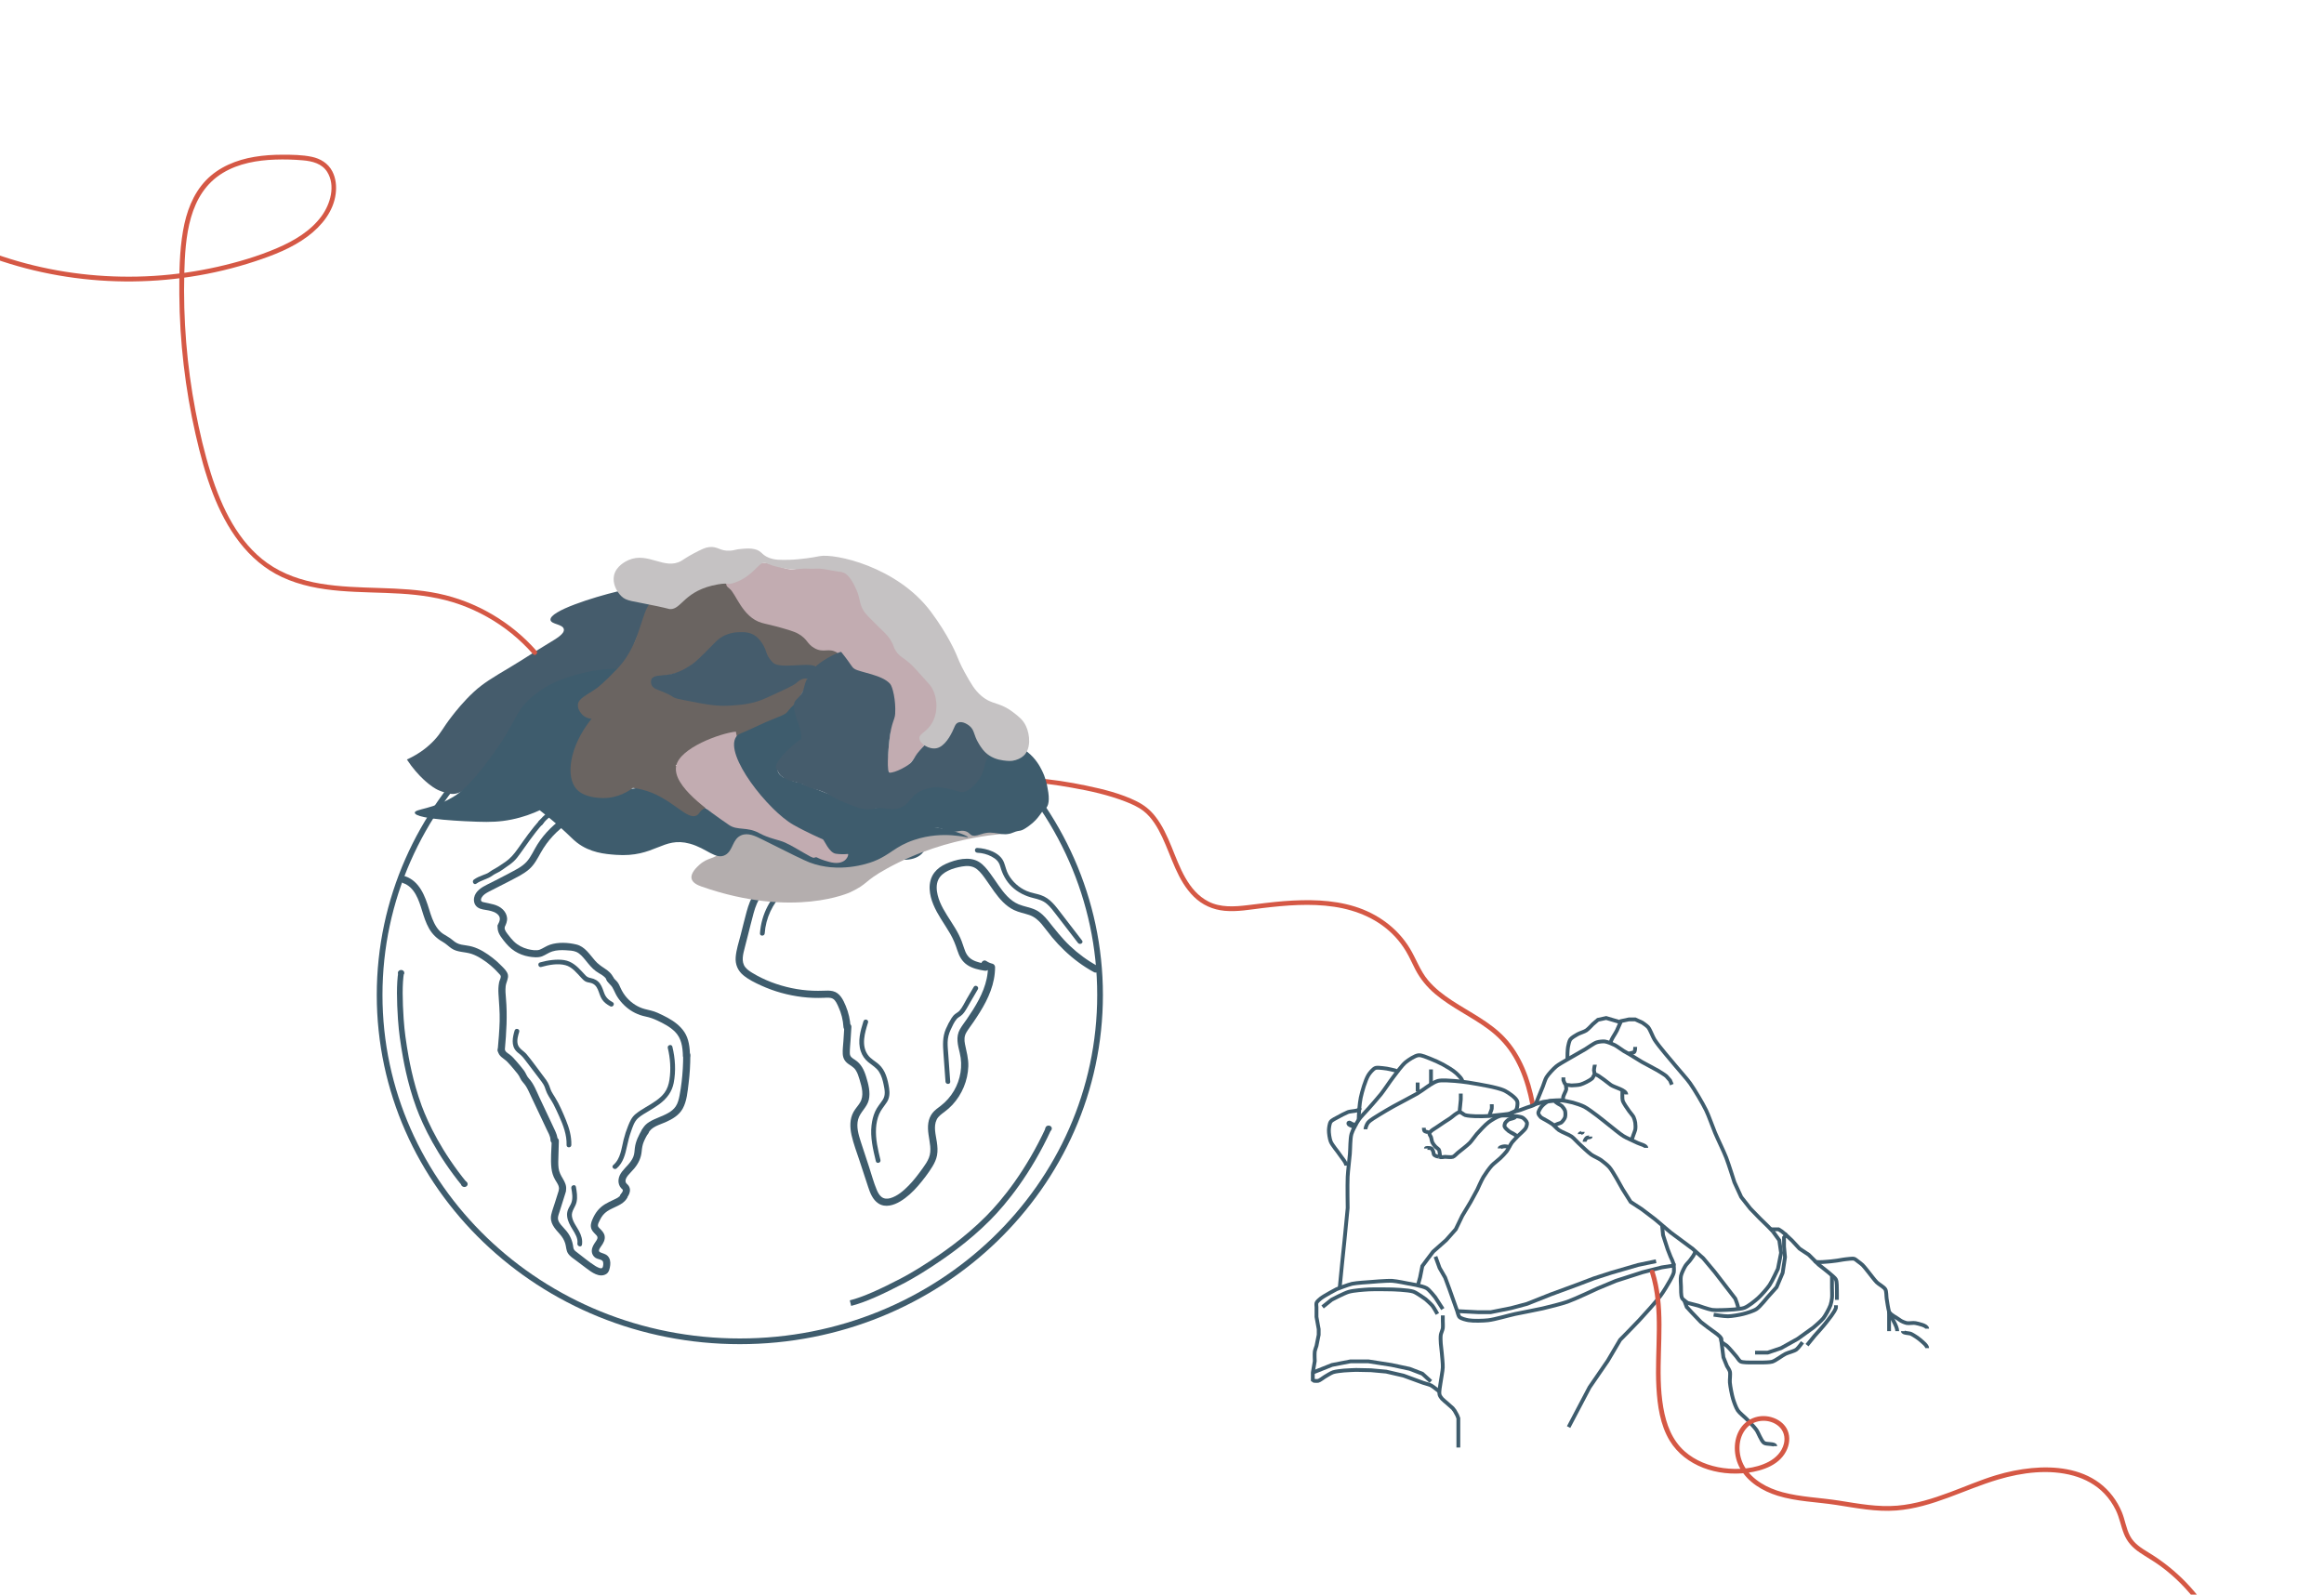 <svg width="1222" height="839" viewBox="0 0 1222 839" fill="none" xmlns="http://www.w3.org/2000/svg">
<g clip-path="url(#clip0_311_94)">
<path d="M539.14 411.44C547.34 411.6 555.57 412.81 563.63 414.24C573.15 415.92 582.76 418.04 591.8 421.55C595.1 422.83 598.48 424.33 601.29 426.51C605.75 429.98 608.76 435.26 611.13 440.28C616.16 450.92 619.06 463 627.7 471.52C632.15 475.91 637.73 478.4 643.95 478.98C650.61 479.6 657.31 478.32 663.9 477.53C676.3 476.05 689.03 474.99 701.45 476.84C713.64 478.66 725.28 483.58 733.73 492.79C735.89 495.14 737.79 497.71 739.41 500.45C741.19 503.45 742.56 506.67 744.17 509.76C746.79 514.81 750.36 519.13 754.71 522.79C763.23 529.96 773.51 534.55 782.42 541.15C787.18 544.68 791.34 548.88 794.59 553.85C798.15 559.3 800.65 565.35 802.46 571.59C803.32 574.56 804.02 577.58 804.61 580.62C804.92 582.2 807.33 581.53 807.02 579.96C804.6 567.46 800.07 554.86 791.16 545.48C783.34 537.26 772.91 532.33 763.55 526.19C758.93 523.16 754.51 519.78 750.94 515.53C746.69 510.48 744.66 504.19 741.25 498.63C734.7 487.91 724.24 480.4 712.31 476.71C700.38 473.02 687.53 472.94 675.15 473.89C668.72 474.39 662.34 475.26 655.94 476.02C649.12 476.83 641.76 477.34 635.45 474.11C624.63 468.58 620.37 455.98 616.09 445.47C613.74 439.71 611.18 433.98 607.28 429.08C604.66 425.79 601.59 423.36 597.85 421.48C589.52 417.3 580.18 415.02 571.11 413.13C562.04 411.24 553.01 409.83 543.87 409.16C542.3 409.05 540.72 408.96 539.15 408.93C537.58 408.9 537.54 411.4 539.15 411.43L539.14 411.44Z" fill="#D55845"/>
<path d="M389.02 705.37C493.628 705.37 578.43 623.828 578.43 523.24C578.43 422.652 493.628 341.11 389.02 341.11C284.412 341.11 199.61 422.652 199.61 523.24C199.61 623.828 284.412 705.37 389.02 705.37Z" stroke="#3E5C6D" stroke-width="3" stroke-miterlimit="10"/>
<path d="M309.72 361.51C312.69 362.08 315.77 362.49 318.7 363.27C319.91 363.59 320.26 364.24 320.44 365.44C320.64 366.72 320.72 367.99 321.05 369.25C322.41 374.37 325.94 378.66 330.54 381.22C332.82 382.49 335.03 383.56 336.23 386.02C337.28 388.18 336.87 390.28 335.25 392.01C333.27 394.11 330.79 395.96 328.18 397.19C325.57 398.42 322.88 399.13 320.52 400.71C318.16 402.29 316.2 404.63 315.82 407.62C315.63 409.13 315.64 410.63 315.27 412.12C314.87 413.75 314.2 415.24 313.31 416.67C312.03 418.72 315.27 420.61 316.55 418.56C318.19 415.94 319.13 413.02 319.38 409.94C319.49 408.59 319.47 407.29 320.22 406.11C320.91 405.02 321.96 404.2 323.06 403.55C325.64 402.02 328.61 401.3 331.24 399.84C333.87 398.38 336.55 396.33 338.45 394.04C342.35 389.35 340.29 383.05 335.6 379.79C333.18 378.11 330.52 377.12 328.44 374.95C326.65 373.08 325.34 370.77 324.67 368.26C323.9 365.34 324.39 361.83 321.21 360.23C319.7 359.47 317.91 359.29 316.27 358.98L310.72 357.91C308.36 357.46 307.35 361.07 309.72 361.53V361.51Z" fill="#3E5C6D"/>
<path d="M313.19 416.86C309.56 422.46 303.22 425.45 297.79 428.96C291.69 432.9 286.44 437.94 282.56 444.1C280.72 447.02 279.36 450.34 277.09 452.97C274.52 455.94 270.7 457.62 267.3 459.46C263.63 461.44 259.9 463.32 256.17 465.17C253.28 466.6 249.93 468.64 249.3 472.1C248.95 474.03 249.51 476.03 251.17 477.18C252.83 478.33 254.95 478.37 256.81 478.76C258.67 479.15 260.71 479.7 262.02 481.19C263.33 482.68 262.82 484.28 261.96 485.96C260.86 488.1 264.09 490 265.2 487.85C266.04 486.22 266.82 484.51 266.62 482.64C266.44 480.97 265.6 479.45 264.41 478.28C261.64 475.54 257.83 475.32 254.26 474.45C253.65 474.3 253.07 474.18 252.93 473.49C252.81 472.88 253.11 472.22 253.43 471.73C254.27 470.44 255.69 469.63 257.02 468.92C260.68 466.98 264.44 465.22 268.1 463.26C271.56 461.41 275.35 459.67 278.31 457.05C281.02 454.65 282.68 451.36 284.43 448.26C287.96 441.99 292.86 436.7 298.86 432.72C304.86 428.74 312.21 425.24 316.41 418.75C317.73 416.72 314.48 414.84 313.17 416.86H313.19Z" fill="#3E5C6D"/>
<path d="M261.72 486.71C261.29 489.79 262.85 492.04 264.66 494.37C266.47 496.7 268.27 498.68 270.69 500.21C272.9 501.62 275.45 502.6 278.04 503.04C280.23 503.41 282.93 503.73 285.06 502.91C286.89 502.19 288.46 500.97 290.35 500.36C292.67 499.61 295.13 499.58 297.54 499.72C299.29 499.82 301.38 499.88 303.02 500.59C305.02 501.46 306.54 503.34 307.89 504.99C309.59 507.07 311.21 509.17 313.4 510.78C315.2 512.11 318.17 513.22 319.06 515.45C319.43 516.39 320.31 517.05 321.37 516.76C322.26 516.51 323.06 515.4 322.68 514.45C321.75 512.11 320 510.63 317.94 509.29C316.04 508.05 314.34 506.86 312.84 505.13C310.04 501.92 307.53 497.78 303.1 496.7C298.67 495.62 293.45 495.37 289.18 496.81C287.3 497.44 285.58 498.7 283.86 499.39C282.14 500.08 279.36 499.58 277.52 499.11C274.81 498.41 272.26 497.08 270.24 495.13C269.12 494.05 268.15 492.82 267.21 491.58C266.45 490.58 265.16 489.09 265.35 487.72C265.49 486.71 265.1 485.72 264.04 485.41C263.16 485.16 261.87 485.72 261.73 486.72L261.72 486.71Z" fill="#3E5C6D"/>
<path d="M319.2 515.86C319.71 516.64 320.32 517.3 320.98 517.96C321.76 518.75 322.25 519.54 322.7 520.56C323.47 522.29 324.32 523.94 325.45 525.47C327.68 528.47 330.55 531.01 333.91 532.67C335.68 533.54 337.53 534.18 339.45 534.57C341.66 535.02 343.59 535.71 345.62 536.67C348.93 538.24 352.31 539.96 354.92 542.58C358.36 546.03 358.92 550.55 359.09 555.21C359.18 557.62 362.93 557.63 362.84 555.21C362.68 550.89 362.29 546.4 359.83 542.7C357.68 539.46 354.48 537.11 351.11 535.25C349.35 534.28 347.52 533.41 345.68 532.58C343.5 531.6 341.32 531.23 339.03 530.63C335.46 529.68 332.29 527.63 329.8 524.91C328.37 523.34 327.21 521.54 326.33 519.6C325.83 518.49 325.4 517.4 324.63 516.43C323.95 515.56 323.02 514.89 322.42 513.96C321.11 511.94 317.86 513.82 319.18 515.85L319.2 515.86Z" fill="#3E5C6D"/>
<path d="M359.23 554.86C359.23 559.58 358.97 564.3 358.41 568.99C358.13 571.37 357.77 573.75 357.32 576.1C356.93 578.09 356.45 580.12 355.31 581.83C353.3 584.83 349.58 586.26 346.39 587.61C343.2 588.96 339.21 590.5 337.68 594.05C337.28 594.99 337.41 596.05 338.35 596.62C339.14 597.09 340.52 596.88 340.92 595.95C342.36 592.59 346.83 591.51 349.89 590.16C353.47 588.58 357.04 586.53 358.99 582.99C361.16 579.06 361.53 574.09 362.08 569.72C362.7 564.79 362.99 559.83 362.98 554.86C362.98 552.45 359.23 552.44 359.23 554.86Z" fill="#3E5C6D"/>
<path d="M337.61 593.94C335.87 597.02 334.22 600.16 333.81 603.73C333.63 605.32 333.61 606.88 332.99 608.39C332.37 609.9 331.38 611.23 330.32 612.45C328.2 614.89 325.53 617.07 325.22 620.51C325.08 622.06 325.55 623.63 326.58 624.8C326.88 625.14 327.48 625.46 327.51 625.93C327.56 626.64 326.71 627.6 326.33 628.12C325.72 628.94 326.2 630.2 327 630.69C327.95 631.26 328.97 630.83 329.57 630.02C330.55 628.69 331.39 627.15 331.23 625.45C331.14 624.58 330.78 623.81 330.2 623.14C329.8 622.68 329.25 622.35 329.04 621.76C328.58 620.51 329.42 619.13 330.16 618.19C331.2 616.88 332.45 615.76 333.51 614.47C335.72 611.77 337.09 608.96 337.41 605.47C337.57 603.74 337.82 602.12 338.48 600.49C339.14 598.86 340 597.36 340.85 595.86C342.04 593.76 338.8 591.86 337.61 593.97V593.94Z" fill="#3E5C6D"/>
<path d="M326.36 628.35C325.58 629.65 324.07 630.27 322.75 630.89C321.17 631.64 319.57 632.37 318.08 633.29C314.92 635.24 312.97 637.85 311.52 641.23C310.78 642.94 310.28 644.73 311.08 646.51C311.66 647.8 312.75 648.63 313.66 649.67C314.67 650.82 314.01 651.8 313.23 652.93C312.25 654.36 311.29 655.79 311.18 657.57C311.08 659.21 311.89 660.71 313.28 661.57C314.28 662.19 315.98 662.23 316.8 663.07C317.45 663.74 317.28 665.94 316.76 666.67C316.12 667.57 313.81 666.23 313.09 665.79C309.75 663.72 306.67 661.07 303.54 658.7C302.95 658.26 302.26 657.78 301.86 657.15C301.43 656.48 301.41 655.61 301.28 654.84C301 653.15 300.42 651.51 299.62 649.99C298.64 648.13 297.24 646.61 295.83 645.08C294.64 643.78 293.21 642.18 293.39 640.28C293.49 639.26 293.9 638.24 294.21 637.27C294.58 636.1 294.95 634.92 295.32 633.75C296.03 631.48 296.75 629.21 297.46 626.94C298.17 624.67 294.57 623.64 293.84 625.94C293.11 628.24 292.46 630.33 291.77 632.52C291.13 634.56 290.34 636.61 289.87 638.7C288.89 643.08 291.67 646.01 294.38 649.03C295.64 650.44 296.64 652.05 297.2 653.87C297.76 655.69 297.65 657.52 298.64 659.08C299.69 660.73 301.47 661.8 303 662.96C304.81 664.32 306.62 665.68 308.43 667.05C311.15 669.1 315.21 672.11 318.73 670.01C320.3 669.07 320.66 666.98 320.86 665.3C321.06 663.62 320.78 661.82 319.58 660.54C318.45 659.33 316.93 659.2 315.52 658.52C314.11 657.84 315.69 655.96 316.25 655.15C317.32 653.63 318.27 651.91 317.94 649.99C317.67 648.37 316.55 647.24 315.44 646.12C315 645.68 314.46 645.22 314.4 644.56C314.32 643.59 315.08 642.35 315.48 641.51C316.38 639.64 317.57 638.12 319.31 636.95C322.62 634.71 327.43 633.83 329.6 630.23C330.85 628.16 327.61 626.27 326.36 628.34V628.35Z" fill="#3E5C6D"/>
<path d="M297.67 625.49C297.9 623.45 297 621.6 295.99 619.9C294.9 618.07 293.99 616.42 293.71 614.27C293.43 612.12 293.58 609.76 293.64 607.52C293.71 605.04 293.78 602.56 293.85 600.08C293.92 597.6 290.17 597.67 290.1 600.08C289.97 604.75 289.43 609.61 289.95 614.27C290.2 616.47 290.8 618.5 291.91 620.42C292.83 622.01 294.13 623.55 293.91 625.49C293.8 626.5 294.85 627.37 295.79 627.37C296.9 627.37 297.55 626.51 297.67 625.49Z" fill="#3E5C6D"/>
<path d="M293.2 599.51C293.17 597.55 292.45 595.84 291.63 594.1C290.81 592.36 289.94 590.49 289.09 588.69C287.31 584.9 285.53 581.11 283.73 577.32C282.08 573.85 280.7 569.91 278.03 567.08C276.91 565.9 276.54 564.33 275.57 563.03C274.39 561.45 273.11 559.94 271.82 558.45C270.53 556.96 269.4 555.59 267.89 554.49C266.75 553.66 265.62 553.12 265.39 551.62C265.24 550.62 263.98 550.06 263.08 550.31C262.01 550.61 261.61 551.61 261.77 552.62C262.23 555.63 264.84 556.46 266.73 558.38C268.06 559.73 269.29 561.21 270.5 562.66C271.62 564.01 272.82 565.32 273.51 566.95C274.2 568.58 275.45 569.54 276.39 570.97C277.49 572.63 278.26 574.52 279.12 576.31C280.89 580.02 282.64 583.73 284.39 587.45C285.36 589.51 286.32 591.56 287.29 593.62C288.15 595.45 289.42 597.43 289.45 599.5C289.49 601.91 293.24 601.92 293.2 599.5V599.51Z" fill="#3E5C6D"/>
<path d="M265.45 552.12C266.26 543.03 266.85 534.04 266.03 524.93C265.84 522.85 265.66 520.72 265.89 518.63C266.12 516.54 267.49 514.57 267.06 512.57C266.66 510.74 264.91 509.17 263.65 507.88C262.24 506.42 260.73 505.07 259.13 503.82C255.89 501.29 252.27 498.94 248.28 497.81C246.43 497.28 244.51 497.15 242.63 496.77C240.75 496.39 239.39 495.62 237.92 494.33C236.37 492.97 234.56 492.16 232.87 491.01C231.55 490.11 230.44 488.89 229.57 487.57C227.68 484.72 226.63 481.45 225.64 478.2C223.48 471.17 220.59 463.35 212.97 460.78C210.68 460.01 209.7 463.63 211.97 464.4C218 466.44 220.23 473.36 221.91 478.85C222.89 482.05 223.92 485.3 225.58 488.23C227.33 491.33 229.74 493.61 232.83 495.34C234.52 496.29 235.78 497.62 237.35 498.71C238.92 499.8 240.65 500.23 242.42 500.53C244.19 500.83 246.13 501.04 247.92 501.62C249.82 502.24 251.59 503.21 253.27 504.26C256.58 506.33 259.57 508.88 262.17 511.8C262.63 512.32 263.39 512.92 263.34 513.63C263.27 514.59 262.63 515.63 262.44 516.6C262.04 518.6 261.99 520.64 262.11 522.67C262.39 527.45 262.85 532.16 262.73 536.96C262.6 542.02 262.15 547.07 261.71 552.12C261.5 554.52 265.25 554.51 265.46 552.12H265.45Z" fill="#3E5C6D"/>
<path d="M250.46 464.71C253.06 462.82 256.37 462.36 258.94 460.45C260.08 459.6 261.47 459.07 262.69 458.36C263.91 457.65 264.92 456.85 266.03 456.08C267.45 455.09 268.9 454.13 270.16 452.94C271.42 451.75 272.38 450.47 273.35 449.12C275.05 446.76 276.71 444.37 278.42 442.02C280.7 438.89 283.04 435.8 285.7 432.97C286.8 431.8 285.04 430.03 283.93 431.2C279.53 435.89 275.88 441.27 272.16 446.5C270.31 449.1 268.45 451.34 265.81 453.19C263.47 454.83 261.21 456.32 258.7 457.67C257.89 458.11 257.23 458.76 256.43 459.18C255.71 459.56 254.91 459.81 254.15 460.11C252.44 460.78 250.69 461.46 249.19 462.55C247.9 463.49 249.15 465.66 250.45 464.71H250.46Z" fill="#3E5C6D"/>
<path d="M284.17 434.12C285.78 434.12 285.78 431.62 284.17 431.62C282.56 431.62 282.56 434.12 284.17 434.12Z" fill="#3E5C6D"/>
<path d="M285.03 433.71C285.95 432.72 286.72 431.63 287.77 430.76C288.71 429.97 289.57 429 290.62 428.39C291.67 427.78 292.6 426.92 293.7 426.3C294.84 425.65 295.84 424.92 296.83 424.05C298.97 422.18 301.75 420.97 304.22 419.6C305.43 418.92 306.62 418.27 307.57 417.24C308.63 416.1 309.59 414.84 310.59 413.65C311.59 412.46 309.86 410.65 308.82 411.88C307.87 413.02 306.94 414.19 305.95 415.31C304.96 416.43 303.62 417.07 302.32 417.79C299.85 419.17 297.21 420.4 295.06 422.28C294.02 423.19 292.9 423.83 291.72 424.54C290.74 425.13 289.9 425.86 288.93 426.45C287.91 427.08 287.09 428.06 286.17 428.83C285.06 429.76 284.24 430.88 283.26 431.92C282.16 433.09 283.93 434.87 285.03 433.69V433.71Z" fill="#3E5C6D"/>
<path d="M310.6 413.49C311.69 411.91 312.28 410.01 312.34 408.09C312.36 407.44 311.75 406.81 311.09 406.84C310.4 406.87 309.86 407.39 309.84 408.09C309.84 408.31 309.82 408.53 309.8 408.74C309.8 408.79 309.79 408.85 309.78 408.9C309.81 408.72 309.81 408.67 309.8 408.77C309.78 408.86 309.77 408.96 309.75 409.05C309.68 409.45 309.58 409.85 309.45 410.24C309.39 410.42 309.32 410.6 309.25 410.78C309.2 410.91 309.21 410.88 309.28 410.71C309.26 410.76 309.24 410.81 309.21 410.86C309.16 410.96 309.12 411.06 309.07 411.16C308.88 411.53 308.67 411.88 308.44 412.22C308.07 412.76 308.32 413.63 308.89 413.93C309.52 414.27 310.2 414.06 310.6 413.48V413.49Z" fill="#3E5C6D"/>
<path d="M210.93 511.36C209.95 517.39 210.11 526.15 210.75 535.89C210.86 537.54 211.23 542.92 212.47 550.58C213.44 556.55 215.49 568.9 220.35 582.08C223.84 591.53 231.12 606.71 244.3 622.83" stroke="#3E5C6D" stroke-width="3" stroke-miterlimit="10"/>
<path d="M447.19 685.29C454.34 683.52 463.86 679.13 474.2 673.73C475.95 672.82 481.65 669.8 489.38 664.7C495.41 660.72 507.84 652.43 519.66 640.52C528.14 631.98 540.84 616.33 551.37 593.45" stroke="#3E5C6D" stroke-width="3" stroke-miterlimit="10"/>
<path d="M244.2 624.23C245.144 624.23 245.91 623.541 245.91 622.69C245.91 621.839 245.144 621.15 244.2 621.15C243.256 621.15 242.49 621.839 242.49 622.69C242.49 623.541 243.256 624.23 244.2 624.23Z" fill="#3E5C6D"/>
<path d="M210.91 512.97C211.827 512.97 212.57 512.325 212.57 511.53C212.57 510.735 211.827 510.09 210.91 510.09C209.993 510.09 209.25 510.735 209.25 511.53C209.25 512.325 209.993 512.97 210.91 512.97Z" fill="#3E5C6D"/>
<path d="M284.61 508.51C288.54 507.41 293.25 506.49 297.29 507.57C300.91 508.54 303.22 511.65 305.68 514.25C306.31 514.91 306.95 515.61 307.75 516.07C308.55 516.53 309.39 516.63 310.26 516.81C312.3 517.24 313.47 518.4 314.31 520.27C315.1 522.04 315.5 523.99 316.6 525.62C317.7 527.25 319.22 528.3 320.88 529.19C322.3 529.95 323.56 527.79 322.14 527.03C320.06 525.92 318.62 524.61 317.76 522.39C317.09 520.66 316.6 518.83 315.5 517.3C314.33 515.66 312.68 514.76 310.73 514.36C309.59 514.13 308.85 513.89 308 513.05C307.35 512.4 306.73 511.71 306.11 511.03C303.48 508.16 300.66 505.53 296.67 504.9C292.68 504.27 287.99 504.98 283.95 506.11C282.4 506.54 283.06 508.95 284.61 508.52V508.51Z" fill="#3E5C6D"/>
<path d="M270.6 541.94C269.54 545.48 268.67 549.71 271.42 552.74C272.13 553.53 273.03 554.11 273.82 554.81C274.69 555.58 275.4 556.5 276.1 557.42C277.56 559.34 279.03 561.27 280.49 563.19C281.95 565.11 283.39 566.94 284.79 568.85C285.45 569.76 286.06 570.69 286.45 571.75C286.84 572.81 287.14 573.84 287.62 574.84C288.6 576.89 289.99 578.71 291.04 580.73C292.09 582.75 293.08 584.94 294.04 587.07C296.18 591.84 298.09 596.84 297.92 602.15C297.87 603.76 300.37 603.76 300.42 602.15C300.56 597.61 299.31 593.23 297.6 589.07C295.89 584.91 294.17 580.85 291.87 577.11C291.27 576.14 290.63 575.19 290.09 574.19C289.52 573.13 289.21 571.99 288.78 570.87C287.99 568.8 286.61 567.13 285.29 565.39C282.51 561.73 279.85 557.92 276.9 554.4C275.43 552.65 272.89 551.52 272.25 549.19C271.66 547.03 272.39 544.66 273.01 542.6C273.47 541.06 271.06 540.4 270.6 541.94Z" fill="#3E5C6D"/>
<path d="M351.13 551.1C352.45 556.52 352.85 562.26 352.01 567.79C351.64 570.22 350.92 572.55 349.47 574.56C348.28 576.21 346.7 577.58 345.06 578.77C341.54 581.32 337.49 583.14 334.13 585.9C332.18 587.5 331.24 589.69 330.31 591.96C329.38 594.23 328.54 596.78 327.92 599.27C326.76 603.93 326.36 609.38 322.45 612.69C321.22 613.73 323 615.49 324.22 614.46C327.74 611.48 328.8 606.91 329.73 602.6C330.27 600.08 330.9 597.6 331.76 595.17C332.62 592.74 333.49 589.83 335.45 588.06C337.18 586.5 339.36 585.36 341.34 584.15C343.32 582.94 345.14 581.84 346.91 580.5C350.64 577.68 353.33 574.18 354.24 569.52C355.47 563.25 355.06 556.62 353.55 550.44C353.17 548.88 350.76 549.54 351.14 551.1H351.13Z" fill="#3E5C6D"/>
<path d="M300.4 624.81C300.84 627.3 301.33 630.01 300.46 632.47C300.02 633.72 299.2 634.79 298.7 636.02C298.2 637.25 298.08 638.42 298.22 639.67C298.5 642.21 299.79 644.46 301.1 646.6C302.41 648.74 304 651.24 303.61 653.89C303.38 655.46 305.79 656.14 306.02 654.55C306.4 651.98 305.66 649.65 304.46 647.39C303.13 644.91 301.19 642.56 300.75 639.71C300.31 636.86 302.6 634.79 303.17 632.11C303.74 629.43 303.29 626.77 302.83 624.15C302.55 622.57 300.14 623.24 300.42 624.81H300.4Z" fill="#3E5C6D"/>
<path d="M349.94 361.03C354.01 361.94 357.78 359.97 361.63 358.96C365.73 357.89 369.91 357.17 374.14 356.84C376.26 356.67 378.38 356.6 380.51 356.61C382.32 356.62 384.59 356.39 386.3 357.08C386.61 357.21 387.23 357.54 387.22 357.96C387.2 358.51 385.76 359.37 385.39 359.68C383.79 361.02 382.24 362.42 380.73 363.85C377.71 366.72 374.83 369.73 371.96 372.75C369.09 375.77 366.25 378.77 363.73 382.08C362.01 384.35 359.8 389.33 356.24 388.75C352.68 388.17 352.04 383.45 351.68 380.62C351.43 378.66 351.3 376.6 351.88 374.7C352.42 372.92 353.84 371.73 354.86 370.24C355.96 368.62 356.28 366.65 355.36 364.87C354.91 363.99 354.2 363.27 353.51 362.58C353.19 362.26 351.88 361.17 352.12 360.62C352.53 359.69 352.38 358.62 351.45 358.05C350.66 357.57 349.3 357.8 348.88 358.72C347.92 360.87 348.65 362.85 350.18 364.54C350.78 365.2 351.66 365.78 352.04 366.6C352.37 367.3 351.94 367.92 351.53 368.49C350.41 370.05 349.14 371.31 348.46 373.16C347.78 375.01 347.65 377.21 347.8 379.24C348.11 383.26 348.75 388.03 352.07 390.75C355.39 393.47 360.02 392.68 362.92 389.5C364.41 387.87 365.51 385.92 366.84 384.16C368.17 382.4 369.75 380.61 371.3 378.93C374.53 375.42 377.84 371.96 381.23 368.6C382.88 366.97 384.56 365.38 386.29 363.85C387.81 362.51 390.15 361.17 390.78 359.13C391.41 357.09 390.32 355.13 388.62 354.07C386.74 352.9 384.3 352.95 382.17 352.89C376.81 352.73 371.44 353.16 366.17 354.12C363.54 354.6 360.91 355.19 358.36 356C356.01 356.74 353.47 357.98 350.96 357.42C348.61 356.9 347.6 360.51 349.96 361.04L349.94 361.03Z" fill="#3E5C6D"/>
<path d="M361.69 364.16C366.73 363.38 371.43 360.84 376.59 360.81C378.2 360.81 378.2 358.3 376.59 358.31C371.18 358.34 366.3 360.93 361.03 361.75C360.36 361.85 359.99 362.69 360.16 363.29C360.36 364 361.03 364.27 361.7 364.16H361.69Z" fill="#221F20"/>
<path d="M467.15 358.08C460.61 361 454 363.96 448.08 368.04C442.16 372.12 437.57 377.3 433.59 383.25C429.82 388.9 426.53 394.94 421.96 400C419.56 402.65 416.74 404.78 414.05 407.11C411.19 409.58 408.86 412.42 407.45 415.96C406.2 419.11 405.48 423.25 406.73 426.51C407.89 429.52 410.64 431 413.71 431.37C416.78 431.74 419.87 431.01 422.86 430.37C426.46 429.59 430.06 428.79 433.62 427.85C440.72 425.98 447.78 423.57 454.13 419.81C457.14 418.03 459.82 415.79 462.74 413.88C465.51 412.07 468.61 410.63 471.99 411.41C473.82 411.83 475.49 412.67 477.12 413.57C478.32 414.24 480.15 414.97 480.87 416.21C481.64 417.53 480.02 418.95 479.13 419.75C477.8 420.94 476.35 422 475.07 423.25C472.71 425.53 470.83 428.37 470.77 431.75C470.72 434.78 472.23 437.68 475.07 438.93C476.58 439.59 478.17 439.75 479.77 440.03C480.95 440.24 482.43 440.48 483.13 441.58C484.51 443.78 482.37 446.5 480.44 447.42C477.22 448.95 473.34 448.37 469.91 448.19C466.15 448 462.63 448.3 459.26 450.1C457.92 450.82 456.62 451.54 455.05 451.21C453.48 450.88 452.18 449.94 450.92 449.06C448.12 447.1 445.45 445.28 442.04 444.55C434.84 442.99 427.58 445.25 421.36 448.85C418.15 450.71 415.16 452.9 412.16 455.07C409.16 457.24 406.47 459.25 403.82 461.58C401.17 463.91 398.84 466.4 396.91 469.28C394.82 472.4 393.55 475.91 392.57 479.51C391.49 483.5 390.51 487.52 389.49 491.53C388.47 495.54 387.13 499.41 386.83 503.43C386.56 507.12 387.94 510.45 390.79 512.81C393.64 515.17 396.88 516.75 400.13 518.23C407.02 521.38 414.32 523.4 421.85 524.31C425.66 524.77 429.5 524.89 433.33 524.73C434.81 524.67 436.6 524.45 437.95 525.22C439.4 526.04 440.17 528.02 440.84 529.46C442.4 532.79 443.28 536.43 443.5 540.09C443.64 542.49 447.39 542.5 447.25 540.09C447.02 536.27 446.2 532.54 444.72 529.01C443.37 525.79 441.67 522.15 437.97 521.24C436.31 520.83 434.59 520.93 432.9 521C431.05 521.07 429.21 521.07 427.36 521C423.61 520.85 419.89 520.39 416.22 519.62C408.96 518.09 401.84 515.45 395.5 511.57C394.17 510.76 392.82 509.84 391.85 508.59C390.74 507.15 390.45 505.42 390.56 503.64C390.67 501.86 391.18 500.02 391.63 498.26C392.14 496.27 392.65 494.28 393.16 492.28C394.18 488.28 395.16 484.26 396.24 480.28C397.21 476.7 398.53 473.37 400.71 470.35C404.76 464.73 410.75 460.66 416.31 456.67C421.87 452.68 428.31 448.38 435.54 447.85C438.85 447.61 442.27 448.05 445.2 449.71C448.13 451.37 450.36 453.74 453.53 454.7C455.07 455.17 456.77 455.19 458.31 454.68C460.01 454.11 461.46 452.99 463.17 452.46C466.64 451.39 470.38 452.09 473.93 452.17C477.48 452.25 481.03 451.86 483.82 449.74C486.17 447.96 487.58 444.92 487.14 441.97C486.66 438.74 483.95 437.02 480.94 436.47C478.35 435.99 475.06 435.96 474.57 432.72C473.48 425.59 483.94 423.93 484.77 417.6C485.27 413.8 481.65 411.81 478.82 410.25C475.58 408.47 472.08 407.08 468.32 407.58C464.91 408.04 461.93 409.84 459.19 411.81C456.45 413.78 453.52 415.96 450.4 417.64C444.05 421.07 437.09 423.18 430.11 424.9C426.59 425.77 423.04 426.57 419.49 427.28C417.1 427.76 413.93 428.29 411.71 426.97C408.96 425.32 409.81 420.92 410.59 418.39C411.64 414.94 413.87 412.27 416.55 409.93C419.23 407.59 422.08 405.47 424.49 402.83C426.9 400.19 428.83 397.5 430.73 394.65C434.5 388.99 437.8 382.95 442.4 377.9C447 372.85 453.18 368.97 459.44 365.83C462.6 364.24 465.83 362.8 469.05 361.36C469.98 360.94 470.18 359.61 469.72 358.79C469.17 357.83 468.07 357.71 467.15 358.12V358.08Z" fill="#3E5C6D"/>
<path d="M443.95 540.09L443.48 547.47C443.34 549.69 443 552.01 443.13 554.23C443.26 556.45 444.14 558.04 445.85 559.34C447.28 560.43 448.88 561.15 449.9 562.7C450.92 564.25 451.43 565.9 451.94 567.6C452.55 569.64 453.19 571.74 453.38 573.88C453.57 576.02 453.32 578.01 452.21 579.85C451.18 581.55 449.76 582.99 448.8 584.74C446.71 588.51 446.86 592.87 447.76 596.96C448.77 601.5 450.48 605.91 451.93 610.32C453.45 614.94 454.96 619.56 456.48 624.17C457.55 627.43 458.88 630.9 461.87 632.86C465.52 635.26 470.02 633.81 473.45 631.74C476.88 629.67 480.01 626.77 482.68 623.67C485.35 620.57 488.11 617.03 490.3 613.43C491.39 611.63 492.33 609.65 492.71 607.56C493.13 605.23 492.96 602.93 492.62 600.6C492.07 596.82 490.73 592.41 492.53 588.77C493.41 586.98 495.08 585.88 496.63 584.71C498.18 583.54 499.52 582.37 500.79 581.01C505.87 575.52 508.91 568.23 509.16 560.74C509.29 556.67 508.19 552.98 507.4 549.04C506.98 546.94 506.99 544.91 508.09 543.01C509.19 541.11 510.57 539.39 511.79 537.59C516.49 530.7 521.03 523.25 522.61 514.94C523.01 512.85 523.22 510.73 523.23 508.61C523.23 507.81 522.65 506.99 521.85 506.8C520.68 506.52 519.66 506.07 518.67 505.41C516.66 504.07 514.78 507.31 516.78 508.65C518.02 509.48 519.4 510.07 520.86 510.42L519.48 508.61C519.45 516.75 515.88 524.2 511.65 530.97C510.57 532.69 509.45 534.38 508.3 536.05C507.15 537.72 505.76 539.47 504.73 541.31C502.47 545.36 503.66 549.56 504.67 553.78C506.29 560.54 505.1 567.67 501.59 573.65C499.82 576.67 497.49 579.33 494.72 581.47C493.15 582.68 491.49 583.77 490.27 585.36C489.12 586.85 488.42 588.62 488.13 590.48C487.48 594.65 488.73 598.6 489.12 602.72C489.32 604.83 489.21 606.88 488.43 608.87C487.65 610.86 486.42 612.59 485.21 614.29C482.92 617.49 480.54 620.66 477.78 623.47C475.13 626.17 471.85 629.04 468.14 630.09C466.51 630.55 464.8 630.49 463.44 629.38C462.29 628.44 461.54 627 460.98 625.65C459.35 621.75 458.25 617.56 456.93 613.55C455.48 609.14 454 604.75 452.59 600.33C451.42 596.66 450.18 592.53 451.21 588.68C452.24 584.83 455.9 582.37 456.83 578.4C457.76 574.43 456.63 570.14 455.44 566.25C454.34 562.65 452.82 559.46 449.57 557.35C448.11 556.4 446.88 555.75 446.85 553.83C446.81 551.56 447.1 549.25 447.24 546.99L447.68 540.1C447.83 537.69 444.08 537.7 443.93 540.1L443.95 540.09Z" fill="#3E5C6D"/>
<path d="M518.75 506.88C516.25 506.49 513.64 506.02 511.4 504.79C508.93 503.44 507.8 501.33 506.97 498.72C506.14 496.11 505.26 493.68 504.03 491.29C502.8 488.9 501.45 486.78 500.05 484.59C497.27 480.23 494.27 475.8 493.04 470.7C492.41 468.09 492.2 465.15 493.36 462.65C494.38 460.45 496.35 458.97 498.48 457.91C500.77 456.77 503.34 456.11 505.85 455.67C508.64 455.17 511.43 455.28 513.72 457.11C515.63 458.64 517.11 460.75 518.51 462.73C519.91 464.71 521.3 466.82 522.75 468.82C525.56 472.7 528.81 476.49 533.22 478.59C535.76 479.8 538.51 480.27 541.16 481.16C543.81 482.05 545.9 483.81 547.72 485.96C549.63 488.22 551.32 490.66 553.22 492.93C555.26 495.37 557.43 497.7 559.74 499.89C564.38 504.31 569.56 508.18 575.2 511.23C577.32 512.38 579.22 509.14 577.09 507.99C571.78 505.12 566.92 501.53 562.54 497.38C558.23 493.29 554.71 488.67 551 484.06C549.22 481.85 547.15 479.75 544.56 478.5C541.71 477.13 538.55 476.78 535.65 475.58C531.03 473.66 527.83 469.57 525.04 465.59C523.59 463.51 522.2 461.4 520.69 459.36C518.99 457.07 517.17 454.72 514.7 453.22C509.62 450.14 502.49 452 497.42 454.26C495.05 455.31 492.88 456.81 491.3 458.88C489.4 461.36 488.67 464.49 488.82 467.58C489.11 473.25 491.79 478.42 494.72 483.16C496.37 485.82 498.12 488.41 499.68 491.12C501.24 493.83 502.4 496.67 503.36 499.7C504.38 502.9 505.85 505.66 508.73 507.54C511.41 509.29 514.65 510 517.76 510.48C518.77 510.64 519.77 510.22 520.07 509.17C520.32 508.28 519.76 507.02 518.76 506.86L518.75 506.88Z" fill="#3E5C6D"/>
<path d="M513.85 448.44C516.47 448.55 519.04 449.2 521.36 450.43C523.68 451.66 525.23 453.08 525.94 455.64C527.08 459.74 528.99 463.37 532.09 466.34C535.19 469.31 539.18 471.26 543.46 472.29C545.99 472.9 548.39 473.57 550.41 475.3C552.25 476.87 553.7 478.83 555.17 480.73C559.05 485.77 562.93 490.82 566.81 495.86C567.78 497.12 569.95 495.87 568.97 494.6C565.34 489.88 561.71 485.16 558.08 480.44C555.09 476.56 552.22 472.42 547.38 470.76C544.89 469.9 542.25 469.6 539.82 468.54C537.79 467.66 535.89 466.43 534.26 464.94C532.63 463.45 531.26 461.74 530.19 459.81C529.06 457.77 528.71 455.56 527.86 453.43C525.8 448.28 518.9 446.14 513.85 445.92C512.24 445.85 512.24 448.35 513.85 448.42V448.44Z" fill="#3E5C6D"/>
<path d="M499.65 568.81C499.31 564.08 498.97 559.36 498.63 554.63C498.47 552.46 498.24 550.27 498.28 548.09C498.33 545.78 498.89 543.63 499.87 541.53C500.72 539.69 501.69 537.5 503 535.94C503.61 535.21 504.44 534.78 505.2 534.23C505.96 533.68 506.54 533.03 507.08 532.28C508.34 530.49 509.35 528.5 510.46 526.61C511.7 524.5 512.94 522.38 514.17 520.27C514.98 518.88 512.83 517.62 512.01 519.01C510.77 521.12 509.53 523.24 508.3 525.35C507.14 527.33 506.11 529.69 504.6 531.43C503.97 532.16 503.12 532.59 502.35 533.16C501.53 533.77 500.89 534.54 500.34 535.4C499.2 537.2 498.19 539.14 497.35 541.1C495.51 545.38 495.78 549.6 496.1 554.14L497.16 568.81C497.28 570.41 499.78 570.42 499.66 568.81H499.65Z" fill="#3E5C6D"/>
<path d="M480.52 433.1C482.68 431.52 484.85 429.93 487.01 428.35C488.82 427.02 490.68 425.7 491.97 423.81C493.26 421.92 493.66 419.65 493.94 417.44C494.22 415.23 494.36 413.1 493.13 411.24C492.25 409.9 490.08 411.15 490.97 412.5C491.96 414.01 491.64 415.94 491.41 417.63C491.14 419.58 490.69 421.56 489.39 423.09C488.09 424.62 486.48 425.65 484.93 426.79C483.04 428.18 481.14 429.56 479.25 430.95C477.96 431.89 479.21 434.06 480.51 433.11L480.52 433.1Z" fill="#3E5C6D"/>
<path d="M417.46 417.08C421.45 410.64 429.35 408.17 434.12 402.45C436.93 399.08 438.16 394.8 440.32 391.03C442.48 387.26 444.96 384.1 447.94 381.18C451.33 377.85 455.2 375.08 459.41 372.9C460.84 372.16 459.58 370 458.15 370.74C450.66 374.62 444.19 380.39 439.58 387.46C438.41 389.25 437.37 391.12 436.47 393.05C435.45 395.23 434.58 397.49 433.24 399.5C431.09 402.71 427.77 404.93 424.65 407.11C421.14 409.57 417.6 412.11 415.31 415.82C414.46 417.19 416.62 418.45 417.47 417.08H417.46Z" fill="#3E5C6D"/>
<path d="M402.1 490.84C402.65 482.82 406.21 475.26 411.9 469.6C417.83 463.69 425.69 459.29 433.69 456.88C437.88 455.62 443.07 455.15 446.29 458.72C447.37 459.92 449.13 458.15 448.06 456.95C441.7 449.89 430.34 454.85 423.46 458.37C415.38 462.5 407.88 468.46 403.61 476.61C401.3 481.03 399.95 485.85 399.6 490.83C399.49 492.44 401.99 492.43 402.1 490.83V490.84Z" fill="#3E5C6D"/>
<path d="M454.02 537.05C452.44 542.1 450.85 547.6 452.61 552.83C453.36 555.06 454.65 556.99 456.46 558.49C458.43 560.13 460.74 561.39 462.17 563.59C463.51 565.65 464.15 568.06 464.64 570.44C465.19 573.11 465.77 575.88 464.2 578.31C462.83 580.43 461.19 582.21 460.15 584.55C459.11 586.89 458.56 589.27 458.27 591.76C457.53 598.13 459.06 604.5 460.54 610.65C460.92 612.21 463.33 611.55 462.95 609.99C461.63 604.5 460.27 598.9 460.64 593.21C460.8 590.72 461.31 588.21 462.28 585.9C463.25 583.59 464.97 581.71 466.36 579.57C467.75 577.43 467.9 574.83 467.51 572.27C467.16 569.96 466.67 567.6 465.84 565.41C465.01 563.22 463.81 561.22 462.04 559.67C460.17 558.02 457.82 556.84 456.35 554.78C452.72 549.71 454.75 543.09 456.43 537.71C456.91 536.17 454.5 535.51 454.02 537.05Z" fill="#3E5C6D"/>
<path d="M551.37 594.99C552.314 594.99 553.08 594.301 553.08 593.45C553.08 592.599 552.314 591.91 551.37 591.91C550.426 591.91 549.66 592.599 549.66 593.45C549.66 594.301 550.426 594.99 551.37 594.99Z" fill="#3E5C6D"/>
<path d="M766.82 746.88V761.22" stroke="#3E5C6D" stroke-width="2" stroke-miterlimit="10"/>
<path d="M758.65 691.76V694.74C758.65 694.74 758.79 697.59 758.65 698.52C758.52 699.39 757.76 701.03 757.6 701.9C757.4 703.05 757.51 705.41 757.6 706.57C757.7 707.8 758.01 710.25 758.12 711.48C758.29 713.39 758.71 717.21 758.64 719.13C758.57 721.05 757.81 724.62 757.59 726.46C757.37 728.3 756.54 731.75 756.95 733.46C757.09 734.06 757.82 735.1 758.24 735.56C758.88 736.25 760.35 737.43 761.06 738.06C761.77 738.69 763.16 739.95 763.88 740.56L764.88 741.86L766.18 744.2L766.83 745.84V746.89" stroke="#3E5C6D" stroke-width="2" stroke-miterlimit="10"/>
<path d="M752.37 726.49L747.92 722.42L741.25 719.85L731.67 717.8L719.52 715.91H710.11L700.37 717.8L690.28 721.82" stroke="#3E5C6D" stroke-width="2" stroke-miterlimit="10"/>
<path d="M885.5 683.56L886.92 687.32L889.5 690.14L894.35 695.21L897.97 698L902.93 701.62C902.93 701.62 904.57 702.97 904.89 703.58C905.14 704.05 905.02 705.21 905.3 705.66C905.77 706.41 907.45 707.22 908.09 707.82C909.45 709.09 911.83 711.99 913.05 713.4C913.6 714.04 914.48 715.59 915.22 715.98C916.35 716.58 920.29 716.5 920.29 716.5H927.01C927.01 716.5 930.71 716.46 931.86 716.09C933.8 715.47 937.06 712.85 938.89 711.96C940.27 711.28 943.34 710.58 944.57 709.69C945.58 708.95 947.77 705.87 947.77 705.87" stroke="#3E5C6D" stroke-width="2" stroke-miterlimit="10"/>
<path d="M950.17 707.39L954.1 702.54C954.1 702.54 958.79 697.37 960.2 695.51C961.61 693.65 964.69 689.99 965.37 687.76C965.46 687.44 965.37 686.76 965.37 686.41" stroke="#3E5C6D" stroke-width="2" stroke-miterlimit="10"/>
<path d="M954.47 663.23C954.47 664.25 961.86 663.38 962.88 663.3C964.45 663.18 967.58 662.7 969.12 662.39C969.12 662.39 971.69 662.03 972.55 661.98C973.15 661.94 974.4 661.8 974.97 661.98C975.54 662.16 976.41 662.94 976.88 663.28C977.53 663.75 978.82 664.71 979.39 665.27C980.1 665.96 981.32 667.53 981.94 668.3C983.18 669.79 985.45 672.94 986.82 674.32C987.85 675.37 990.64 676.78 991.36 678.07C991.96 679.15 991.85 681.74 992.04 682.95C992.32 684.66 992.8 688.1 993.29 689.76C994.08 692.42 997.61 697.24 997.61 700.02" stroke="#3E5C6D" stroke-width="2" stroke-miterlimit="10"/>
<path d="M993.31 689.76C993.31 690.98 998.07 693.4 998.99 694.19C999.75 694.84 1001.65 695.58 1002.62 695.78C1003.73 696.01 1006.05 695.53 1007.16 695.78C1008.83 696.16 1013.34 697.02 1013.34 698.73" stroke="#3E5C6D" stroke-width="2" stroke-miterlimit="10"/>
<path d="M1000.58 700.02C1000.58 701.15 1003.85 700.96 1004.87 701.45C1006.17 702.08 1008.6 703.68 1009.67 704.63C1010.74 705.58 1013.35 707.53 1013.35 708.95" stroke="#3E5C6D" stroke-width="2" stroke-miterlimit="10"/>
<path d="M993.31 700.02V689.76" stroke="#3E5C6D" stroke-width="2" stroke-miterlimit="10"/>
<path d="M904.9 703.57L906.21 713.81L908.07 718.4C908.07 718.4 909.4 720.46 909.6 721.25C909.96 722.65 909.46 725.6 909.6 727.04C909.8 729.2 910.62 733.49 911.24 735.57C911.71 737.16 912.83 740.32 913.76 741.7C914.68 743.08 917.49 745.27 918.67 746.51C919.85 747.75 922.43 750.41 923.48 751.87C924.65 753.49 925.95 757.53 927.53 758.76C928.75 759.71 933.47 758.96 933.47 760.51" stroke="#3E5C6D" stroke-width="2" stroke-miterlimit="10"/>
<path d="M963.29 670.7V677.16C963.29 678.53 963.44 681.28 963.29 682.64C963.19 683.6 962.82 685.51 962.48 686.41C961.81 688.22 959.96 691.66 958.78 693.19C957.7 694.59 953.62 698.04 953.62 698.04L945.29 704.05L936.51 708.95L929.49 711.32H922.85" stroke="#3E5C6D" stroke-width="2" stroke-miterlimit="10"/>
<path d="M704.43 677.33L705.65 664.91L706.95 652.41L708.63 635.25C708.63 635.25 708.43 622.94 708.63 618.84C708.78 615.83 709.53 609.82 709.79 606.82C710.02 604.21 709.91 598.89 710.62 596.37C711.19 594.35 713.25 590.62 714.42 588.89C715.5 587.29 718.26 584.53 719.53 583.07C721.2 581.15 724.6 577.35 726.18 575.35C727.88 573.2 730.91 568.61 732.59 566.44C734.15 564.42 737.15 560.22 739.13 558.6C740.62 557.38 743.98 555.12 745.9 554.92C747.47 554.75 750.48 556.15 751.95 556.7C753.7 557.35 757.09 558.89 758.72 559.79C760.49 560.76 764.01 562.81 765.49 564.19C766.53 565.16 768.93 567.28 768.93 568.7" stroke="#3E5C6D" stroke-width="2" stroke-miterlimit="10"/>
<path d="M757.07 608.36C757.55 608.84 759.12 608.36 759.8 608.36C760.84 608.36 762.98 608.71 763.96 608.36C764.75 608.08 765.92 606.76 766.57 606.22C768.15 604.92 771.43 602.46 772.86 600.99C773.89 599.93 775.56 597.46 776.54 596.35C778 594.72 780.97 591.48 782.72 590.17C784.1 589.14 787.1 587.27 788.77 586.84C790.44 586.41 793.86 586.69 795.54 586.84C796.84 586.96 799.52 587.15 800.65 587.79C801.4 588.22 802.69 589.57 802.91 590.4C803.08 591.08 802.65 592.52 802.31 593.13C801.63 594.4 799.27 596.24 798.27 597.29C797.46 598.14 795.77 599.79 795.06 600.73C794.23 601.84 793.04 604.38 792.21 605.48C791.47 606.46 789.76 608.19 788.88 609.05C787.8 610.09 785.37 611.87 784.37 612.97C783.1 614.35 780.94 617.42 779.97 619.02C779 620.62 776.76 625.67 776.76 625.67L773.19 632.21L768.91 639.33L765.47 646.45L760.42 652.15L753.59 658.2L750.62 662.12L747.89 665.8L746.7 671.74L745.49 676.16" stroke="#3E5C6D" stroke-width="2" stroke-miterlimit="10"/>
<path d="M717.99 593.87C717.99 592.95 718.73 591.16 719.3 590.43C720.39 589.01 723.62 587.24 725.12 586.27C726.94 585.09 730.71 582.94 732.6 581.87C735.71 580.12 742.1 576.88 745.19 575.1C747.94 573.51 752.95 569.31 756 568.45C758.14 567.85 762.69 568.33 764.91 568.45C766.73 568.55 770.35 569.02 772.16 569.28C774.82 569.67 780.1 570.66 782.73 571.18C784.94 571.62 789.41 572.62 791.4 573.68C793.2 574.63 796.8 577.06 797.69 578.91C798.09 579.74 797.92 581.27 797.65 582.59C797.18 584.88 794.26 585.57 792.83 585.81C791.4 586.05 788.51 586.29 787.08 586.45C786.11 586.56 784.18 586.82 783.21 586.88C781.34 587 777.6 587.09 775.73 587C774.38 586.93 771.67 586.81 770.39 586.4C769.62 586.16 768.35 584.83 767.54 584.86C766.06 584.92 763.79 587.25 762.55 588.07C760.88 589.16 757.5 591.28 755.9 592.47C754.79 593.3 751.95 594.68 751.62 596.04C751.5 596.56 752.28 597.5 752.45 598C752.68 598.68 752.86 600.14 753.16 600.79C753.46 601.44 754.31 602.57 754.83 603.05C755 603.21 755.35 603.5 755.53 603.65C755.79 603.88 756.38 604.28 756.57 604.57C756.71 604.77 756.82 605.27 756.88 605.51C756.96 605.85 757.08 606.9 757.08 606.9L757.33 608.62C757.33 608.22 755.9 608.24 755.53 608.1C755.12 607.95 754.29 607.57 754.02 607.22C753.78 606.9 753.79 606.03 753.64 605.66C753.47 605.21 753.09 604.27 752.7 603.98C752.47 603.81 751.89 603.73 751.62 603.72C751.15 603.7 749.76 603.51 749.76 603.98" stroke="#3E5C6D" stroke-width="2" stroke-miterlimit="10"/>
<path d="M768.11 575.1C768.11 575.87 768.15 577.41 768.11 578.19C768.04 579.86 767.51 583.18 767.51 584.84" stroke="#3E5C6D" stroke-width="2" stroke-miterlimit="10"/>
<path d="M752.44 562.39V570.64" stroke="#3E5C6D" stroke-width="2" stroke-miterlimit="10"/>
<path d="M745.43 569.28V574.03" stroke="#3E5C6D" stroke-width="2" stroke-miterlimit="10"/>
<path d="M714.43 588.88C714.43 585.95 714.89 580.1 715.5 577.24C716.15 574.17 717.9 568.04 719.54 565.36C720.21 564.27 721.93 562.18 723.11 561.68C724.01 561.29 726.05 561.6 727.03 561.68C728.11 561.77 730.27 562.09 731.31 562.39C732.21 562.65 734.75 562.94 734.75 563.87" stroke="#3E5C6D" stroke-width="2" stroke-miterlimit="10"/>
<path d="M707.89 612.99C707.89 611.34 705.42 608.68 704.53 607.29C703.39 605.5 700.49 602.25 699.7 600.28C699.14 598.88 698.71 595.84 698.75 594.34C698.78 593.22 699.06 590.87 699.7 589.94C700.34 589.01 702.39 588.11 703.32 587.57C704.63 586.81 707.32 585.42 708.73 584.84C710.25 584.21 714.99 584.44 714.99 582.8" stroke="#3E5C6D" stroke-width="2" stroke-miterlimit="10"/>
<path d="M797.62 598C797.62 596.78 794.31 595.66 793.38 594.86C792.75 594.32 791.38 593.22 791.13 592.43C791 592.02 791.18 591.11 791.37 590.71C791.63 590.16 792.54 589.29 793.03 588.93C793.89 588.3 796.86 588.15 796.86 587.09" stroke="#3E5C6D" stroke-width="2" stroke-miterlimit="10"/>
<path d="M793.82 586.28C793.82 584.77 797.92 584.35 799.31 583.77C800.2 583.4 802.02 582.77 802.92 582.42C804 582 806.38 581.47 807.22 580.67C807.92 580.01 808.49 578.08 808.88 577.2C809.51 575.77 810.67 572.85 811.25 571.39C811.73 570.18 812.47 567.64 813.15 566.53C814.15 564.91 816.78 562.07 818.24 560.84C819.58 559.72 822.67 558.06 824.16 557.16C826.51 555.76 831.28 553.09 833.64 551.71C835.13 550.84 837.93 548.7 839.56 548.15C840.58 547.81 842.76 547.55 843.82 547.68C845.2 547.85 847.79 548.95 849.04 549.58C850.29 550.21 852.66 552.02 853.9 552.78C854.57 553.19 855.95 553.92 856.63 554.32C858.34 555.32 861.67 557.48 863.38 558.47C865.42 559.65 869.65 561.76 871.68 562.97C872.84 563.66 875.15 565.07 876.18 565.93L878.14 568.16L879.09 570.39" stroke="#3E5C6D" stroke-width="2" stroke-miterlimit="10"/>
<path d="M855.1 575.55C855.1 573.18 848.99 571.9 847.04 570.57C845.82 569.73 843.55 567.8 842.3 567.01C841.43 566.46 839.63 564.87 838.62 565.11C838.02 565.26 837.66 566.72 837.2 567.13C835.89 568.27 832.7 569.83 831.04 570.33C829.93 570.66 827.58 570.74 826.42 570.8C825.71 570.84 824.08 570.3 823.57 570.8C823.21 571.16 823.66 572.32 823.57 572.82C823.36 574 821.91 576.12 821.91 577.32V578.61L815.05 578.97L811.51 579.44L807.22 580.67" stroke="#3E5C6D" stroke-width="2" stroke-miterlimit="10"/>
<path d="M865.65 603.64C865.65 602.32 862.2 601.65 861.03 601.03C859.23 600.08 855.42 598.55 853.68 597.47C851.69 596.24 848.1 593.22 846.26 591.78C844.64 590.52 841.47 587.91 839.82 586.69C838.17 585.47 834.89 582.95 833.07 582.01C831.64 581.27 828.58 580.23 827.02 579.82C825.46 579.41 822.07 578.69 820.38 578.63C818.69 578.57 815.29 578.7 813.74 579.34C812.79 579.74 811.18 581.14 810.54 581.95C809.95 582.7 808.84 584.43 808.88 585.38C808.9 585.96 809.65 586.98 810.07 587.4C810.63 587.97 812.11 588.64 812.8 589.06C813.66 589.58 815.43 590.53 816.23 591.13C817.16 591.83 818.71 593.61 819.66 594.27C821.22 595.35 824.87 596.61 826.41 597.7C827.41 598.42 829.06 600.3 829.97 601.13C831.63 602.67 834.88 605.86 836.72 607.18C837.91 608.02 840.62 609.19 841.81 610.03C843 610.87 845.28 612.72 846.23 613.82C847.37 615.12 849.09 618.15 849.98 619.63C850.82 621.03 853.18 625.32 853.18 625.32L857.44 632.07L863.25 635.86L870.13 641.08L878.54 648.19L890.04 656.73L895.61 661.71L901.66 668.94L908.06 677.24L912.45 682.93C912.45 682.93 914.01 686.79 914.01 688.16" stroke="#3E5C6D" stroke-width="2" stroke-miterlimit="10"/>
<path d="M858.07 599.65C858.07 598.65 859.61 595.13 859.84 594.16C860.07 593.19 859.98 591.31 859.84 590.37C859.73 589.61 859.3 588.1 858.95 587.41C858.51 586.55 857.17 585.12 856.64 584.33C855.71 582.95 853.65 580.24 853.21 578.64C852.96 577.73 853.09 574.26 853.09 573.31" stroke="#3E5C6D" stroke-width="2" stroke-miterlimit="10"/>
<path d="M891.33 658.08C891.33 659.4 889.5 661.58 888.75 662.66C888.2 663.45 886.77 664.8 886.26 665.62C885.49 666.86 884.19 669.53 883.89 670.95C883.59 672.37 883.82 675.13 883.89 676.52C883.96 678.06 883.77 681.31 884.48 682.68C884.92 683.53 887.38 685.17 887.38 685.17L892.89 686.59C892.89 686.59 898.34 688.55 900.24 688.84C902.14 689.13 908.06 688.84 908.06 688.84C908.06 688.84 915.04 688.59 917.19 687.77C919.34 686.95 922.77 684.15 924.42 682.68C926.07 681.21 929.18 677.69 930.47 675.8C931.76 673.91 934.86 667.26 934.86 667.26L936.52 658.85L935.57 652.21L932.19 647.54" stroke="#3E5C6D" stroke-width="2" stroke-miterlimit="10"/>
<path d="M859.84 550.55C859.84 551.25 859.76 552.8 859.25 553.28C858.74 553.76 856.64 553.64 856.64 554.35" stroke="#3E5C6D" stroke-width="2" stroke-miterlimit="10"/>
<path d="M817.67 578.9C817.67 579.91 820.55 580.94 821.27 581.65C821.8 582.17 822.7 583.41 822.92 584.12C823.17 584.95 823.19 586.78 822.92 587.6C822.67 588.38 821.63 589.74 821 590.26C820.37 590.78 817.35 591.29 817.35 592.14" stroke="#3E5C6D" stroke-width="2" stroke-miterlimit="10"/>
<path d="M833.18 600.44C833.18 599.87 833.84 598.8 834.28 598.42C834.72 598.04 836.39 598.27 836.39 597.71" stroke="#3E5C6D" stroke-width="2" stroke-miterlimit="10"/>
<path d="M830.62 596.41C830.62 595.9 832.27 595.73 832.27 595.22" stroke="#3E5C6D" stroke-width="2" stroke-miterlimit="10"/>
<path d="M824.16 557.18C824.16 555.52 824.2 552.18 824.49 550.54C824.67 549.53 825.11 547.45 825.71 546.61C826.39 545.66 828.5 544.48 829.51 543.9C830.6 543.27 833.08 542.57 834.12 541.86C835.1 541.21 837.51 538.61 837.51 538.61L840.22 536.3L844.56 535.35L852.1 537.58" stroke="#3E5C6D" stroke-width="2" stroke-miterlimit="10"/>
<path d="M788.5 603.93C788.5 603.22 790.41 602.85 791.13 602.82C791.73 602.8 793.4 602.97 793.4 603.56" stroke="#3E5C6D" stroke-width="2" stroke-miterlimit="10"/>
<path d="M748.68 593.08C748.68 593.49 748.74 594.38 748.99 594.71C749.43 595.29 751.6 595.27 751.6 596" stroke="#3E5C6D" stroke-width="2" stroke-miterlimit="10"/>
<path d="M712.28 593.17C712.28 592.58 710.8 592.21 710.29 591.91C710.05 591.77 709.5 591.6 709.32 591.4C709.17 591.24 708.93 590.82 709 590.61C709.04 590.48 709.33 590.34 709.46 590.33C709.82 590.32 710.44 590.81 710.76 590.98C711.28 591.25 712.79 591.51 712.79 592.09" stroke="#3E5C6D" stroke-width="2" stroke-miterlimit="10"/>
<path d="M758.65 688.4L754.65 682.21C754.65 682.21 751.55 678.27 750.14 677.44C747.99 676.17 740.46 674.99 740.46 674.99C740.46 674.99 734.19 673.69 732.08 673.57C729.05 673.4 719.96 674.22 719.96 674.22C719.96 674.22 713.15 674.63 710.93 675.12C708.83 675.59 702.8 677.96 702.8 677.96C702.8 677.96 696.32 681.35 694.42 682.86C693.79 683.35 692.51 684.43 692.23 685.18C692.05 685.68 692.23 687.31 692.23 687.31V692.54L693.39 698.99V701.96L692.23 707.77C692.23 707.77 691.44 709.97 691.33 710.74C691.15 711.98 691.33 715.77 691.33 715.77L690.3 721.83V725.7L690.98 726.15C690.98 726.15 692.63 726.3 693.16 726.15C694.11 725.88 695.68 724.56 696.54 724.05C697.63 723.42 699.77 722.04 700.96 721.63C702.33 721.16 705.24 720.89 706.67 720.74C708.26 720.58 713.03 720.42 713.03 720.42L720.84 720.58L728.89 721.31L737.99 723.41C737.99 723.41 745.7 726.28 748.29 727.19C749.37 727.57 751.64 728.09 752.63 728.64C753.54 729.14 756.87 731.83 756.87 731.83" stroke="#3E5C6D" stroke-width="2" stroke-miterlimit="10"/>
<path d="M755.81 690.99C755.81 690.99 754.01 687.71 753.23 686.73C752.45 685.75 749.62 683.24 749.62 683.24C749.62 683.24 744.96 679.85 743.17 679.24C740.44 678.31 731.69 678.08 731.69 678.08C731.69 678.08 722.78 677.91 719.82 678.08C717.13 678.24 711.7 678.6 709.11 679.37C706.76 680.06 700.21 683.5 700.21 683.5L695.44 687.31" stroke="#3E5C6D" stroke-width="2" stroke-miterlimit="10"/>
<path d="M754.8 660.84L756.95 666.76L759.88 671.84L762.19 678.08L766.23 689.48C766.23 689.48 766.83 692.01 767.42 692.59C768.32 693.47 770.92 694.07 772.16 694.29C774.7 694.73 779.9 694.58 782.46 694.29C786.09 693.88 793.14 691.76 796.71 690.99C800.28 690.22 807.53 688.92 811.1 688.09C814.41 687.31 821.02 685.68 824.22 684.55C828.29 683.11 840.03 677.58 840.03 677.58L849.63 673.58L863.74 669.04L873.76 666.5L880.11 665.51C880.11 665.51 880.31 668.28 880.11 669.18C879.86 670.32 878.69 672.39 878.14 673.42C877.03 675.46 874.59 679.45 873.2 681.32C870.64 684.78 864.82 691.14 861.91 694.3C859.48 696.94 851.89 704.6 851.89 704.6L845.4 715.6L835.8 729.57L824.8 750.46" stroke="#3E5C6D" stroke-width="2" stroke-miterlimit="10"/>
<path d="M766.23 689.49L777.09 690.05H783.87L794.45 687.94L802.92 685.68L815.34 680.74L829.03 675.71L838.06 672.28L847.23 669.31L861.32 665.22L870.79 663.24" stroke="#3E5C6D" stroke-width="2" stroke-miterlimit="10"/>
<path d="M880.11 665.5C880.11 664.26 878.41 660.84 878.41 660.84L876.86 656.89L874.46 649.5L873.94 644.3" stroke="#3E5C6D" stroke-width="2" stroke-miterlimit="10"/>
<path d="M965.88 683.56C965.88 682.29 965.94 679.73 965.88 678.46C965.81 677.06 965.95 674.15 965.36 672.88C965.05 672.2 963.85 671.22 963.29 670.71C961.63 669.18 956.26 665.03 956.26 665.03L951.09 659.86L946.24 656.66L942.21 652.32L939.21 649.52L938.07 650.77V655.52L938.59 661.1L937.35 669.37L934.15 676.92L929.5 682.09C929.5 682.09 925.4 687.2 923.61 688.39C922.07 689.42 918.44 690.51 916.65 690.97C914.69 691.48 910.65 692.16 908.62 692.21C906.72 692.25 901.07 691.38 901.07 691.38" stroke="#3E5C6D" stroke-width="2" stroke-miterlimit="10"/>
<path d="M939.21 649.5L936.88 647.54L935.17 646.46H932.65H931.15" stroke="#3E5C6D" stroke-width="2" stroke-miterlimit="10"/>
<path d="M784.39 580.68C784.39 581.27 784.48 582.45 784.39 583.03C784.24 584.02 783.2 585.85 783.2 586.86" stroke="#3E5C6D" stroke-width="2" stroke-miterlimit="10"/>
<path d="M932.18 647.55L929.49 644.76L925.3 640.67L920.33 635.55L915.56 629.5L911.99 621.74C911.99 621.74 908.92 612 907.69 608.82C906.39 605.47 903.21 599 901.82 595.69C900.58 592.74 898.48 586.68 897.07 583.81C895.26 580.13 891.06 573.04 888.69 569.68C887 567.29 883.04 562.95 881.19 560.68C878.36 557.22 872.42 550.5 869.99 546.74C868.99 545.19 867.79 541.59 866.61 540.17C866 539.43 863.59 537.8 863.59 537.8L859.84 536.08H856.52L852.39 536.97C852.39 536.97 850.76 540.71 850.18 541.95C849.37 543.68 846.83 546.9 846.83 548.81" stroke="#3E5C6D" stroke-width="2" stroke-miterlimit="10"/>
<path d="M823.58 570.81L822.63 569.48L822.06 568.04V566.6" stroke="#3E5C6D" stroke-width="2" stroke-miterlimit="10"/>
<path d="M838.62 565.12C838.62 565.12 838.16 563.43 838.14 562.86C838.13 562.41 838.31 561.51 838.38 561.06C838.43 560.77 838.62 560.2 838.62 559.91" stroke="#3E5C6D" stroke-width="2" stroke-miterlimit="10"/>
<path d="M867.6 669.27C873.78 688.84 869.85 709.53 870.97 729.62C871.5 739.18 872.93 749.4 878.01 757.72C882.04 764.33 888.36 769.07 895.52 771.87C902.68 774.67 911.01 775.54 918.79 774.52C927.08 773.43 936.34 770.27 939.78 761.9C941.2 758.44 941.29 754.38 939.38 751.09C937.84 748.43 935.22 746.58 932.37 745.57C926 743.31 919 745.45 915.21 751.07C911.05 757.25 911.4 765.92 915.01 772.26C919.19 779.58 926.89 784.16 934.75 786.59C944.68 789.67 955.3 789.84 965.52 791.42C975.97 793.03 986.48 795.16 997.11 794.34C1016.13 792.88 1032.81 783.33 1050.8 778.02C1063.37 774.31 1077.4 772.48 1090.22 776.03C1096.38 777.74 1102.11 780.84 1106.55 785.49C1108.98 788.04 1110.96 790.98 1112.51 794.13C1114.49 798.16 1115.18 802.59 1116.84 806.73C1118.5 810.87 1121.35 813.92 1125.05 816.42C1128.75 818.92 1132.69 821.11 1136.31 823.79C1143.63 829.21 1150.15 835.78 1155.54 843.12C1158.14 846.66 1160.47 850.38 1162.55 854.25C1163.31 855.67 1165.47 854.41 1164.71 852.99C1156.58 837.86 1144.44 825.37 1129.79 816.46C1126 814.15 1122.15 811.78 1120.02 807.73C1117.89 803.68 1117.41 799.28 1115.71 795.2C1113.2 789.15 1109.19 783.81 1103.94 779.87C1093.84 772.32 1080.46 770.87 1068.25 772.05C1061.88 772.66 1055.58 773.96 1049.46 775.81C1041.29 778.28 1033.42 781.72 1025.42 784.69C1016.45 788.02 1007.2 790.99 997.62 791.8C987.32 792.67 977.14 790.73 967.01 789.14C956.88 787.55 946.99 787.32 937.33 784.74C929.45 782.63 921.5 778.44 917.26 771.19C913.67 765.06 913.53 756.16 918.6 750.76C922.84 746.25 930.55 745.97 935.24 750.02C937.9 752.33 938.85 755.77 938.02 759.18C936.98 763.48 933.77 766.73 929.94 768.74C922.89 772.45 913.88 773.08 906.1 772.02C898.75 771.02 891.46 768.2 885.86 763.25C879.13 757.3 876.08 748.87 874.59 740.22C871.28 721.03 875.19 701.47 872.85 682.2C872.29 677.58 871.38 673.03 869.98 668.59C869.5 667.06 867.08 667.71 867.57 669.25L867.6 669.27Z" fill="#D55845"/>
<path d="M531.71 437.95C531.66 437.62 525.46 434.64 516.14 438.31C509.52 440.92 507.36 432.21 500.11 435.96C496.49 437.83 492.92 437.06 491.14 438.72C483.51 437.41 478 440.35 474.47 441.25C468.69 442.73 464.14 445.35 458.24 448.75C450.84 453.01 451.75 453.55 448.55 454.72C439.24 458.12 429.76 454.24 425.49 452.49C423.89 451.83 419.33 449.17 410.21 443.85C402.96 439.62 401.85 438.83 399.09 438.09C397.69 437.71 386.76 434.92 381.95 440.49C379.56 443.26 381.29 445.09 378.64 448.3C375.56 452.03 372.37 450.6 367.7 454.83C366.5 455.92 362.99 459.1 363.63 462.03C364.13 464.36 367.05 465.58 369.04 466.28C417.54 483.18 447.09 469.21 447.09 469.21C456.9 464.57 453.81 463.71 466.25 456.82C499.72 438.3 531.81 438.68 531.71 437.97V437.95Z" fill="#B4AEAE"/>
<path d="M237.2 417.49C233.64 417.03 230.18 415.37 230.18 415.37C229.4 415 226.66 413.63 222.5 409.7C220.16 407.49 217.04 404.13 213.95 399.42C220.93 396.24 225.43 392.36 228.31 389.29C232.11 385.24 232.54 383.18 237.77 376.46C239.47 374.27 243.78 368.78 249.28 363.73C254.1 359.3 258.97 356.4 268.71 350.59C275.28 346.67 281.64 342.4 288.19 338.46C292.75 335.72 296.82 333.34 296.49 330.97C296.09 328.14 289.88 328.43 289.47 326.05C288.65 321.31 312.44 313.98 324.53 311.06C326.15 310.67 331.3 309.48 337.87 310.24C340.39 310.53 349.61 311.61 350.28 315.25C350.85 318.33 344.61 319.43 338.8 328.04C335.7 332.64 333.9 337.62 333.24 339.49C331.26 345.07 331.8 346.32 329.82 350.27C328.31 353.28 325.72 358.43 321.33 359.34C317.83 360.07 316.54 357.41 311.8 356.59C306.48 355.68 302.05 357.98 297.5 360.43C288.56 365.24 283.06 371.83 281.61 373.61C261.01 398.79 246.62 418.7 237.22 417.48L237.2 417.49Z" fill="#455C6C"/>
<path d="M218.09 427.43C218 425.28 227.92 425.74 239.29 418.45C241.61 416.97 246.58 413.5 256.81 399.88C272.5 379 269.96 374.97 279.51 366.7C289.52 358.02 300.44 355.41 307.48 353.72C321.41 350.39 333.15 351.72 333.29 352.98C333.42 354.14 323.55 354.35 321.39 360.23C320.35 363.07 322 364.79 322.51 369.15C323.35 376.3 319.75 378.98 317.44 387.6C316.47 391.22 312.74 405.08 318.99 411.43C323.63 416.15 331.98 414.88 333.33 414.67C340.27 413.61 341.32 409.7 346.7 409.9C349.24 409.99 350.43 410.91 359.67 417.41C371.31 425.59 373.84 427.23 376.74 426.37C380.11 425.37 380.01 422.17 384.23 420.7C385.47 420.27 388.68 419.43 394.55 421.91C402.31 425.19 406.01 430.61 410.23 434.94C417.43 442.34 429.82 450.42 441.19 450.02C451.14 449.66 452.07 443.1 464.56 438.14C486.43 429.46 509.12 439.42 509.02 440.27C508.95 440.9 496.43 436.52 480.83 441.66C470.54 445.05 468.34 449.47 459.31 453C455.96 454.31 440.91 459.3 425.73 453.56C422.64 452.39 415.37 448.75 400.84 441.48C397.29 439.7 393.36 437.71 389.72 439.28C384.97 441.32 385.58 447.29 381.35 449.62C376.35 452.36 371.72 446.14 362.71 443.67C348.45 439.76 344.43 451.07 323.78 449.54C318.1 449.12 310.29 448.45 303.39 443.12C300.97 441.25 299.71 439.62 294.39 434.88C290.04 431.01 286.32 428.04 283.8 426.09C280.31 427.71 275.27 429.7 268.97 430.98C262.91 432.21 257.79 432.36 250.96 432.13C246.91 431.99 218.26 431.03 218.1 427.38L218.09 427.43Z" fill="#3E5C6D"/>
<path d="M345.31 315.1C348.57 314.56 350.16 317.17 354.94 315.96C357.83 315.23 358.99 313.82 363.38 310.48C370.04 305.42 373.37 302.9 375.88 302.95C379.55 303.04 380.14 306.03 388.94 313.35C394.24 317.77 396.89 319.97 400.7 321.63C408.16 324.87 411.08 322.61 417.06 326.43C420.88 328.87 420.07 330.04 424.72 334C433.4 341.41 440.46 340.96 440.5 343.92C440.55 347.27 431.56 351.02 424.58 352.15C424.46 352.17 424.38 352.18 424.33 352.19C423.61 352.3 413.62 353.74 407.26 349.88C400.98 346.07 403.64 340.38 397.51 336.6C391.82 333.09 384.95 335.17 383.48 335.61C376.27 337.78 375.41 342.53 368.29 347.94C356.53 356.87 345.14 354.35 344.85 357.77C344.53 361.43 357.41 366.24 368.26 368.04C374.36 369.06 388.14 371.18 403.58 365.21C414.57 360.96 422.47 354.75 424.46 356.81C426.04 358.44 421.89 363.75 419.57 368.4C417.14 373.26 414.41 378.7 409.47 382.41C403.24 387.09 400.88 383.47 389.48 387.05C378.84 390.39 376.76 394.85 360.8 400.6C358.43 401.46 356.47 402.08 355.23 402.46C356.24 403.04 357.7 403.93 359.42 405.07C370.12 412.2 379.03 421.83 377.64 424.06C376.92 425.22 374.08 423.28 370.32 425.16C367.73 426.46 367.96 427.94 366.31 428.82C360.95 431.65 352.94 418.92 337.32 415.16C335.35 414.68 333.72 414.47 332.79 414.36C330.8 415.87 325.05 419.79 316.98 419.68C315.3 419.66 307.36 419.54 303.26 415.11C297.27 408.64 299.23 392.72 311.03 377.98C310.36 377.94 308.24 377.74 306.37 376.02C306.26 375.92 303.68 373.49 303.86 370.7C304.08 367.18 308.52 365.65 314 361.73C314 361.73 317.3 359.37 324.73 351.53C338.88 336.59 336.61 316.52 345.29 315.08L345.31 315.1Z" fill="#6A6461"/>
<path d="M383.52 309.48C381 307.68 380.35 305.53 389.1 301.66C396 298.61 395.81 296.65 399.27 296.08C405.32 295.08 412.42 300.11 417.44 299.35C429.71 297.47 428.89 297.59 435.82 299.04C442.31 300.4 447.49 301.57 451.38 303.41C458.05 306.56 461.39 308.14 463.62 311.92C466.91 317.5 464.1 321.47 468.35 329.22C469.33 331.02 470.47 332.42 472.73 335.21C477.64 341.27 480.87 343.73 484.47 347.38C490.64 353.65 495.05 358.13 496.88 365.12C497.12 366.02 499.78 376.8 494.28 384.87C491.47 388.99 489.95 387.39 484.8 393.29C480.41 398.31 479.77 401.46 475.07 404.42C473.51 405.4 469.88 407.68 467.85 406.31C466.36 405.3 466.38 402.78 467.01 395.73C467.66 388.45 468.26 384.17 468.69 380.08C469.62 371.05 470.06 366.48 468.35 363.38C465.78 358.72 460.7 356.59 458.62 355.73C453.42 353.56 452.14 355.28 448.53 353.09C443.51 350.04 444.88 346.04 440.17 343.21C435.48 340.4 433.1 343.74 427.98 340.69C424.29 338.49 424.69 336.24 420.04 333.47C418.7 332.67 417.35 332.07 412.66 330.69C405.75 328.65 402.79 328.21 400.49 327.53C390.2 324.49 386.97 311.96 383.51 309.49L383.52 309.48Z" fill="#C2ACB1"/>
<path d="M355.52 402.87C357.35 393.29 378.92 385.53 386.93 384.75C387.46 388.16 390.4 397.74 392.45 403.03C394.65 408.72 399.15 417.91 407.65 425.93C411.21 429.29 423.02 437.37 436.74 442.44C438.67 443.15 445.85 447.72 445.99 449.23C446.11 450.54 444.01 455.44 436.03 453.26C428.05 451.08 430.35 450.35 428.03 451.08C426.82 451.46 419.19 446.04 412.82 443.11C409.42 441.55 404.59 441.07 399.11 438.07C392.85 434.64 387.74 436.87 383.38 433.87C372.56 426.43 353.53 413.39 355.53 402.87H355.52Z" fill="#C2ACB1"/>
<path d="M387.03 387.58C388.28 385.7 388.56 386.41 399.27 381.32C407.59 377.37 412.64 376.25 414.01 374.38C416.48 370.99 419.02 369.56 419.59 368.43C420.5 366.61 418.58 370.41 420.63 377.01C422.12 381.79 422.14 380.92 423.05 382.61C424.86 385.97 422.62 385.64 422.39 387.5C422.26 388.53 421.72 389.29 418.08 392.37C412.94 396.7 411.75 397.09 410.44 399.33C409.82 400.39 408.27 403.06 409.01 405.55C409.99 408.85 414.47 410.01 417.74 410.95C425.31 413.12 432.49 416.55 439.95 419.06C455.03 424.14 458.44 426.39 462.71 424.11C463.59 423.64 463.21 423.67 470.19 418.19C474.77 414.6 477.06 412.8 477.72 412.52C483.97 409.87 486.89 414.81 494.81 413.1C499.21 412.15 502.31 409.76 505.51 407.28C510.33 403.56 509.98 402.06 515.08 397.65C519.81 393.57 523.25 390.61 528.1 390.39C533.51 390.15 537.69 393.44 540.22 395.43C544.67 398.93 546.81 403.07 547.8 405.02C549.76 408.9 550.54 412.46 550.89 414.82C552.05 420.54 551.4 424.1 549.64 425.26C547.28 426.81 546.71 430.19 541.06 434.31C536 438 536.87 436.09 532.75 437.82C526.53 440.44 523.07 436.23 516.06 438.64C509.69 440.83 510.97 438.31 507.92 437.2C504.92 436.11 502.14 438.18 498.95 437.22C495.93 436.31 494.18 434.8 490.62 435.6C485.51 436.75 482.51 436.03 477.09 435.9C464.32 435.6 457.7 451.33 439.6 448.98C435.85 448.49 433.43 441.62 432.65 441.41C432.65 441.41 423.9 437.58 417.14 433.73C403.91 426.21 380.73 397.02 387.03 387.56V387.58Z" fill="#3E5C6D"/>
<path d="M417.51 370.56C417.57 367.21 421.49 367.42 422.95 360.93C423.77 357.3 425.21 355.81 426.3 353.69C429.14 348.15 441.9 342.31 442.34 342.86C448.48 350.55 447.58 350.69 449.48 351.84C452.37 353.6 464 354.88 468.09 359.69C469.33 361.14 471.11 368.2 470.7 375.34C470.5 378.84 468.7 379.5 467.61 389.64C467.12 394.26 466.04 406.21 467.85 406.31C470.75 406.46 477.62 402.68 479.03 401.02C481.72 397.85 480.29 397.71 487.25 390.77C489.78 387.38 493.04 387.02 494.28 384.87C496.21 381.51 495.28 383.6 496.55 380.24C497.73 377.1 497.01 374.53 497.73 370.47C497.86 369.73 506.22 374.13 507.06 373.46C508.47 372.34 511.14 373.05 512.77 374.23C515.94 376.53 515.23 380.67 516.61 384.27C518.01 387.94 517.29 387.92 528.11 390.39C517.31 395.71 517.86 404.23 516.24 407.41C515.97 407.95 514.67 410.59 512.03 413.11C510.58 414.49 508.96 416.04 506.59 416.46C504.66 416.8 504.1 416.06 499.63 415.02C497.28 414.48 495.08 413.97 492.66 413.96C488.72 413.95 485.71 415.26 484.7 415.72C478.25 418.62 478.65 422.83 473.27 424.83C470.6 425.82 468.32 425.53 463.75 424.96C460.62 424.57 457.03 426.94 450.29 424.44C436.26 419.23 438.12 418.63 432.74 416.39C428.73 414.71 425.52 414.72 421.6 412.24C419.99 411.22 410.9 410.82 408.98 405.53C408.57 404.39 404.75 403.42 415.52 393.21C421.2 387.82 421.24 389.71 421.3 388.02C421.52 381.89 417.36 377.21 417.48 370.55L417.51 370.56Z" fill="#455C6C"/>
<path d="M352.32 320.3C351.42 320.26 352.32 320.23 345.6 318.79C332.05 315.89 329.57 316.27 326.69 313.5C324.1 311 321.97 306.68 322.86 302.61C323.95 297.61 329.13 295.12 330.51 294.52C340.88 290.01 349.5 300.03 358.33 294.9C359.67 294.12 361.32 292.82 364.9 290.96C368.8 288.94 370.75 287.93 372.88 287.7C377.61 287.19 378.44 289.97 384.08 289.57C386.35 289.41 386.52 288.93 389.94 288.65C392.56 288.44 394.63 288.27 396.86 288.82C400.7 289.77 400.25 291.68 404.28 293.3C407.4 294.55 410.35 294.49 415.24 294.38C416.95 294.34 418.2 294.23 419.66 294.1C425.83 293.54 430.45 292.57 430.94 292.47C438.76 290.91 471.6 297.83 489.43 321.63C498.65 333.95 502.75 343.89 502.75 343.89C503.61 345.97 504.84 349.21 507.23 353.53C510.47 359.36 512.46 362.94 516.11 366.01C521.98 370.94 525.35 368.84 533.1 374.84C535.86 376.98 537.98 378.66 539.45 381.78C541.71 386.56 542.1 393.89 538.26 397.43C536.87 398.72 534.65 399.75 532.4 400.08C532.09 400.12 531.05 400.26 529.16 400.08C527.18 399.89 523.59 399.54 520.21 397.32C517.3 395.41 515.8 392.95 514.65 391.05C511.76 386.3 512.58 384.11 509.81 381.77C509.61 381.6 506.34 378.9 503.76 380.01C502.2 380.69 501.98 382.3 500.73 384.82C499.91 386.46 496.92 392.48 492.55 393.45C488.65 394.32 483.61 391.18 483.44 388.29C483.28 385.56 487.58 385.12 490.46 379.51C492.38 375.77 492.4 372.2 492.4 370.98C492.4 369.57 492.22 365.66 489.98 361.7C489.39 360.65 487.88 358.98 484.9 355.68C481.84 352.3 480.32 350.61 479.58 349.91C474.96 345.54 473.38 345.76 471.11 342.39C469.53 340.03 470.24 339.82 468.45 336.87C466.6 333.81 464.94 332.56 461.43 329.09C457.23 324.94 455.13 322.87 454.17 321.31C451.29 316.63 452.84 314.93 449.33 308.02C446.93 303.27 445.17 302.03 444.25 301.5C442.37 300.4 441.71 300.91 437.23 300C431.1 298.74 430.69 299.07 427.18 299.09C423.66 299.11 423.97 298.8 419.56 299.25C415.77 299.64 412.76 298.98 409.4 298.25C403.81 297.03 404.39 296.21 401.66 295.99C399.06 295.78 395.75 302.98 386.83 306.21C381.83 308.02 383.91 306.21 377.7 307.28C359.61 310.39 358.56 320.57 352.3 320.32L352.32 320.3Z" fill="#C5C2C3"/>
<path d="M342.53 357.25C343.52 355.01 347.23 355.38 350.96 354.86C356.53 354.08 360.53 351.53 362.92 350.01C365.88 348.12 368.6 345.36 374.04 339.83C376.54 337.29 377.75 335.9 380.18 334.59C380.97 334.16 384.01 332.6 388.27 332.47C391.05 332.38 394.49 332.27 397.53 334.66C399.74 336.39 401.78 339.47 402.69 342.27C402.88 342.86 403.19 343.95 403.94 345.3C403.94 345.3 404.97 347.13 406.53 348.55C410.6 352.27 427.84 347.39 429.6 351.25C430.41 353.02 428.09 356.97 425.96 357.25C425.28 357.34 424.98 357 424.14 356.86C421.66 356.44 419.44 358.55 418.69 359.21C417.16 360.56 412.33 362.75 402.66 367.14C395.58 370.35 389.51 370.72 383.63 371.08C376.42 371.52 370.65 370.36 359.1 368.06C351.17 366.48 357.3 367.1 345.79 362.72C345.02 362.43 343.14 361.72 342.51 359.94C342.49 359.88 342.01 358.46 342.54 357.27L342.53 357.25Z" fill="#455C6C"/>
<path d="M-3.06 136.02C18.91 143.76 42.15 147.77 65.44 148C88.71 148.23 112.06 144.71 134.17 137.41C143.83 134.22 153.62 130.44 161.82 124.28C169.14 118.78 175.34 111.23 176.52 101.89C177.03 97.88 176.6 93.65 174.7 90.04C172.52 85.88 168.5 83.42 163.98 82.47C158.96 81.41 153.6 81.36 148.49 81.36C143.38 81.36 138.63 81.68 133.77 82.49C124.31 84.07 115.03 87.82 108.29 94.83C101.37 102.03 97.92 111.68 96.24 121.36C94.33 132.32 94.22 143.63 94.29 154.73C94.37 167.19 95.14 179.65 96.59 192.03C98.04 204.41 100.09 216.39 102.83 228.39C105.23 238.94 108.02 249.45 111.92 259.55C118.93 277.69 130.07 294.96 148.22 303.45C167.62 312.52 189.75 310.9 210.57 312.18C221.18 312.83 231.67 314.32 241.73 317.88C251.69 321.41 261.08 326.68 269.27 333.37C273.25 336.62 276.94 340.19 280.33 344.05C281.39 345.26 283.16 343.49 282.1 342.28C268.7 327.05 250.33 316.27 230.46 312.13C210.05 307.88 189 310.36 168.5 306.92C158.56 305.25 148.89 302.02 140.61 296.14C132.97 290.72 126.91 283.35 122.18 275.33C117.45 267.31 113.7 258 110.83 248.82C107.46 238.07 104.89 227.03 102.78 215.97C98.24 192.22 96.28 167.98 96.9 143.81C97.39 124.77 99.11 101.8 117.25 90.89C125.49 85.93 135.28 84.25 144.77 83.92C149.62 83.75 154.5 83.9 159.33 84.32C164.16 84.74 169.28 86 172.04 90.4C176.55 97.6 173.73 107.27 169.09 113.63C163.31 121.54 154.51 126.69 145.65 130.49C135.61 134.8 124.96 137.91 114.32 140.32C103.68 142.73 92.07 144.41 80.79 145.1C58.19 146.49 35.39 144.3 13.5 138.5C8.15 137.08 2.85 135.44 -2.37 133.6C-3.89 133.06 -4.54 135.48 -3.03 136.01L-3.06 136.02Z" fill="#D55845"/>
</g>
<defs>
<clipPath id="clip0_311_94">
<rect width="1221.7" height="838.6" fill="white"/>
</clipPath>
</defs>
</svg>
